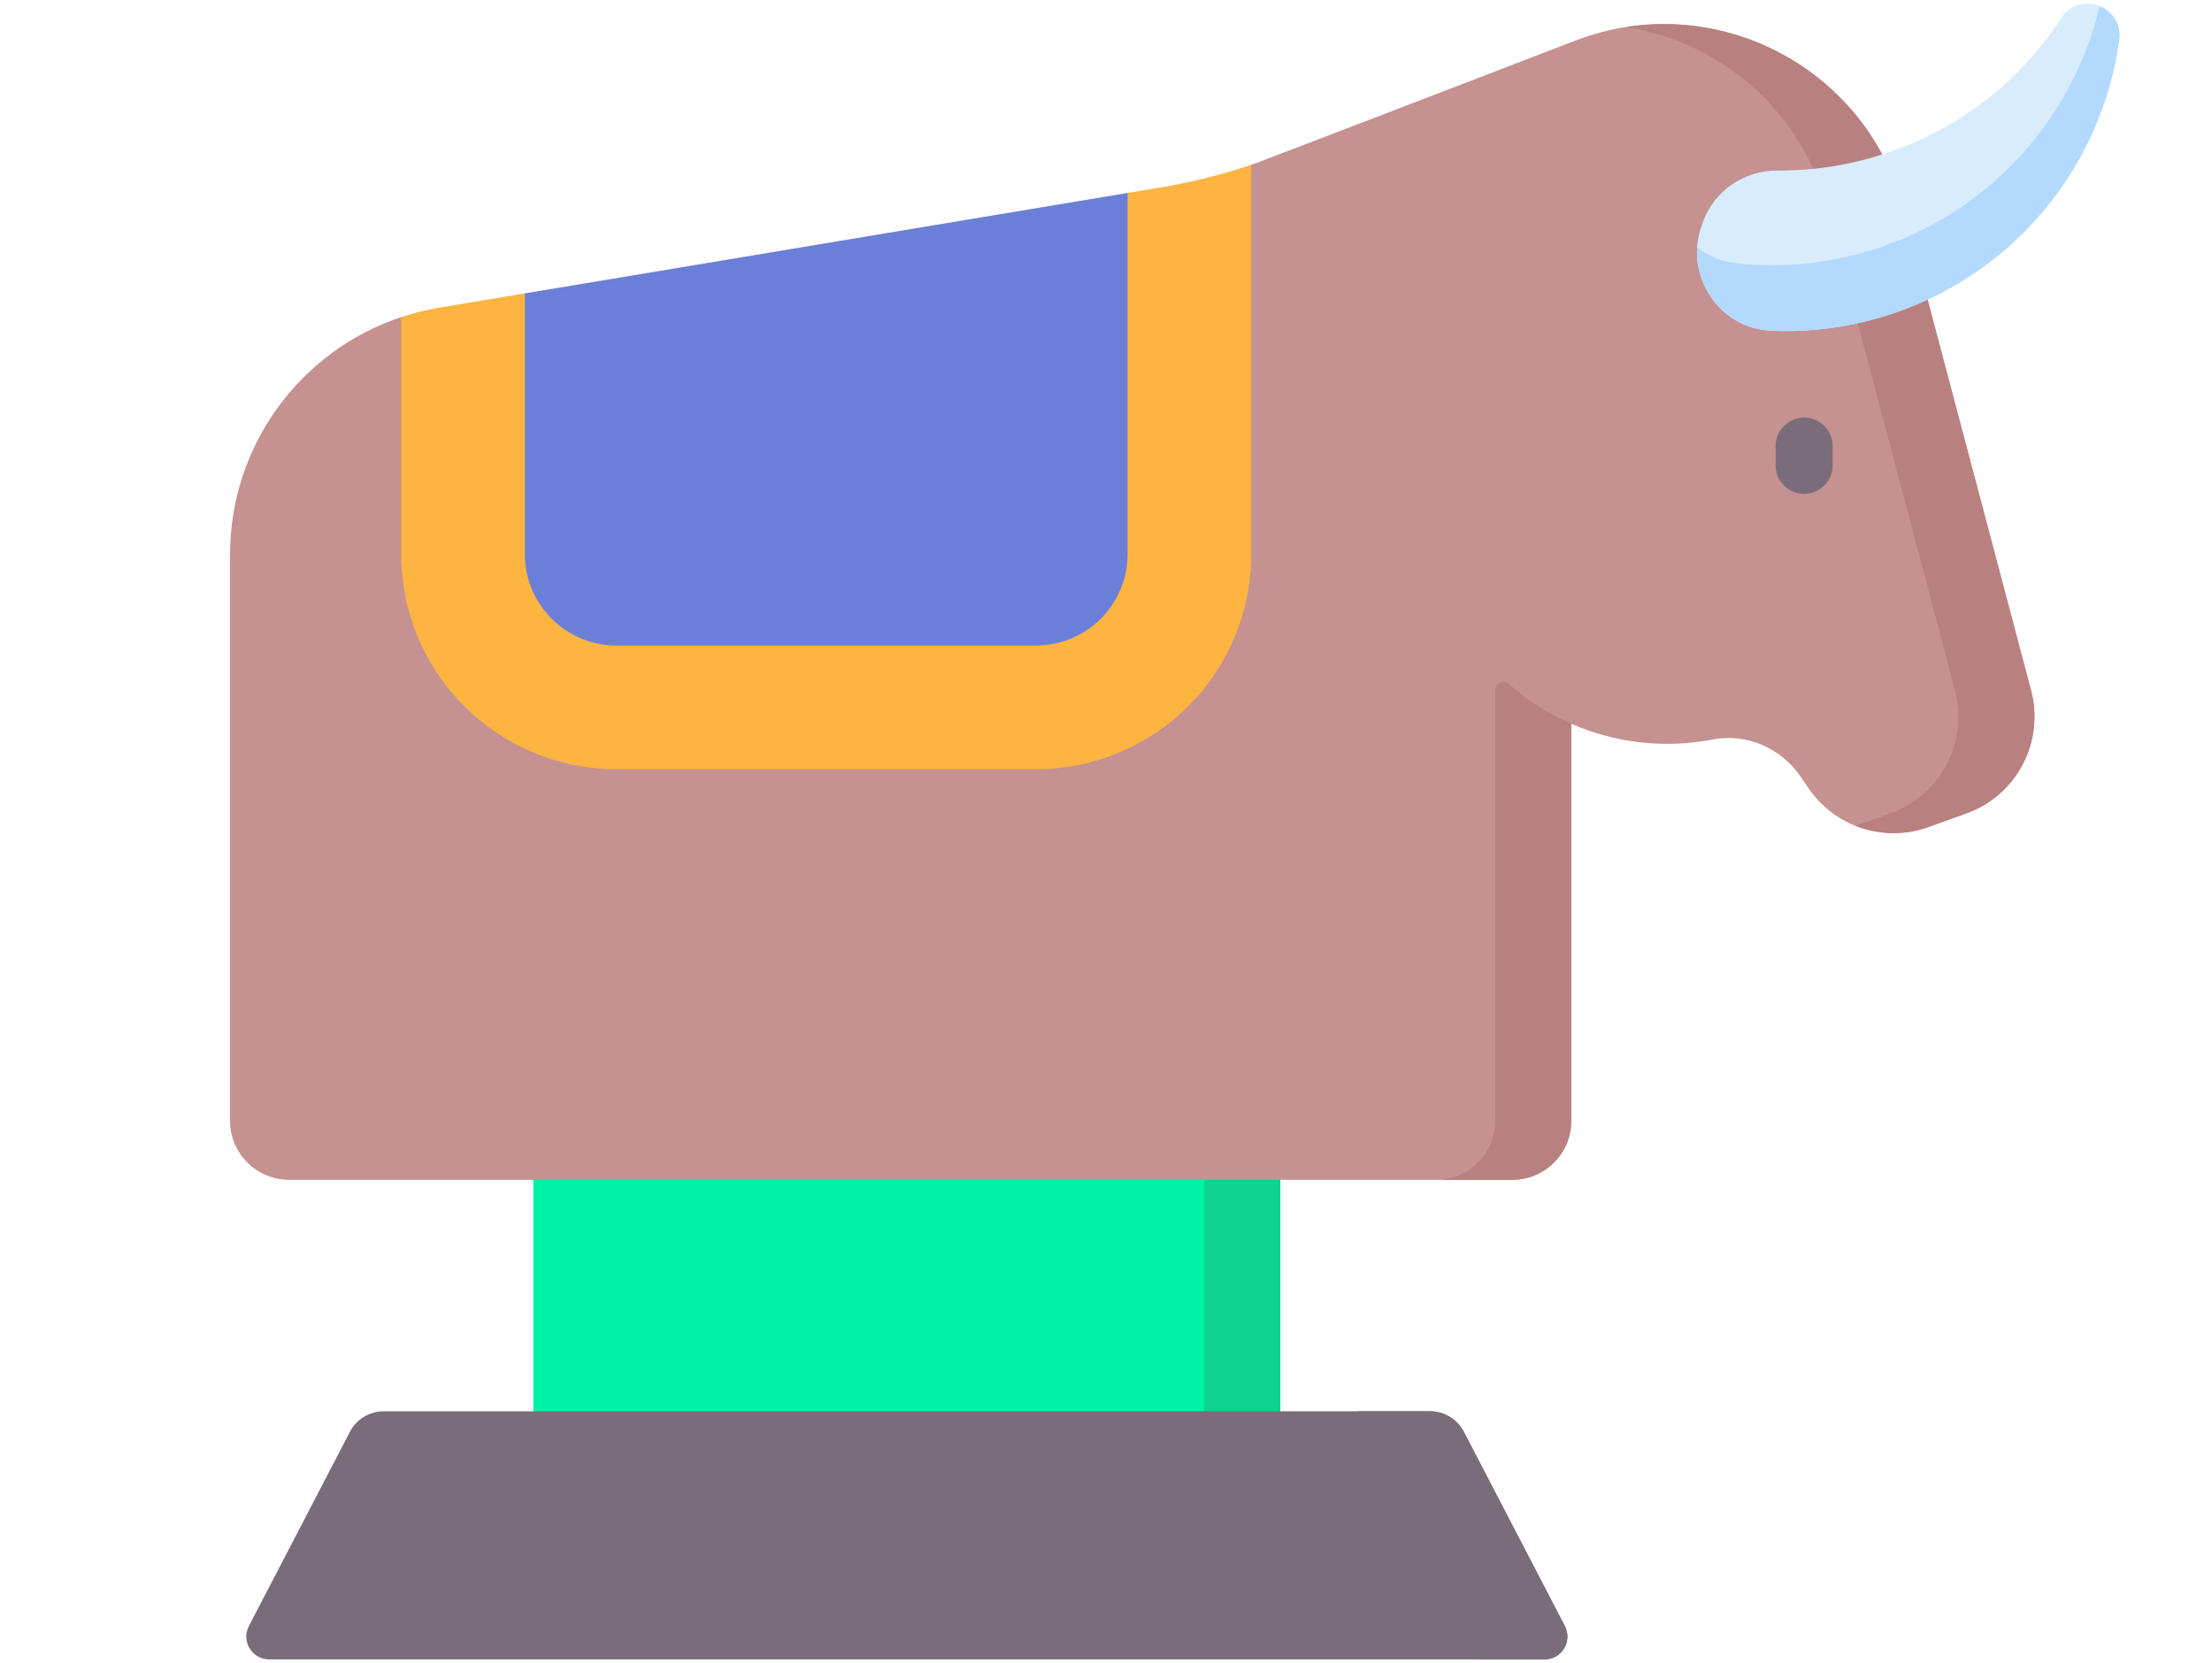 <svg viewBox="0 0 125 94" fill="none" xmlns="http://www.w3.org/2000/svg">
<g id="Bull">
<g id="Base">
<path id="Vector" d="M88.428 91.912L82.719 80.932C82.349 80.221 81.614 79.774 80.813 79.774H76.516C77.318 79.774 78.052 80.221 78.422 80.932L84.131 91.912C84.577 92.77 83.954 93.796 82.987 93.796H87.284C88.251 93.796 88.874 92.77 88.428 91.912Z" fill="#685E68"/>
<path id="Vector_2" d="M30.14 57.472H72.352V82.175H30.14V57.472Z" fill="#00F2A6"/>
<path id="Vector_3" d="M68.055 57.472H72.352V82.175H68.055V57.472Z" fill="#0ED290"/>
<path id="Vector_4" d="M14.064 91.912L19.773 80.932C20.142 80.221 20.877 79.774 21.679 79.774H80.813C81.615 79.774 82.35 80.221 82.719 80.932L88.427 91.912C88.874 92.77 88.251 93.796 87.284 93.796H15.208C14.241 93.796 13.618 92.77 14.064 91.912Z" fill="#7A6D79"/>
</g>
<g id="Body">
<path id="Vector_5" d="M114.756 38.955L107.564 11.777C105.433 3.723 96.779 -0.695 89.006 2.302C89.006 2.302 71.199 9.155 70.71 9.318C69.03 9.879 68.136 13.345 66.388 13.637L25.613 19.298C24.872 19.421 23.364 17.692 22.671 17.923C16.974 19.82 13 25.181 13 31.347V63.35C13 65.194 14.495 66.689 16.338 66.689H85.456C87.3 66.689 88.795 65.194 88.795 63.35V40.912C90.29 41.567 91.921 41.961 93.632 42.032C94.713 42.077 95.767 41.994 96.781 41.799C98.695 41.43 100.641 42.277 101.742 43.885L102.208 44.565C103.702 46.746 106.479 47.644 108.967 46.75L111.122 45.975C113.984 44.947 115.568 41.885 114.756 38.955Z" fill="#C59191"/>
<path id="Vector_6" d="M88.795 40.916V63.35C88.795 65.194 87.3 66.689 85.456 66.689H81.16C83.003 66.689 84.499 65.195 84.499 63.349V39.009C84.499 38.613 84.964 38.402 85.262 38.663C86.31 39.585 87.501 40.349 88.795 40.916Z" fill="#B98080"/>
<path id="Vector_7" d="M114.756 38.955L107.564 11.777C105.693 4.709 98.8 0.443 91.886 1.53C97.171 2.356 101.788 6.19 103.267 11.777L110.459 38.955C111.271 41.885 109.687 44.947 106.825 45.975L104.862 46.681C106.144 47.188 107.598 47.241 108.966 46.75L111.121 45.975C113.984 44.947 115.568 41.885 114.756 38.955Z" fill="#B98080"/>
<path id="Vector_8" d="M106.757 8.6C104.671 9.319 102.545 9.652 100.457 9.64C98.567 9.629 96.866 10.776 96.23 12.556C96.207 12.623 96.183 12.69 96.159 12.757C95.159 15.553 97.127 18.566 100.093 18.695C102.407 18.796 104.778 18.474 107.101 17.674C114.117 15.259 118.811 9.149 119.756 2.269C120.017 0.369 117.534 -0.588 116.487 1.018C114.258 4.438 110.916 7.169 106.757 8.6Z" fill="#D8ECFE"/>
<path id="Vector_9" d="M118.653 0.346C117.1 6.886 112.121 12.4 105.181 14.307C102.812 14.957 100.426 15.13 98.123 14.882C97.272 14.79 96.519 14.464 95.906 13.982C95.755 16.369 97.558 18.584 100.093 18.695C102.407 18.796 104.778 18.473 107.101 17.674C114.117 15.258 118.81 9.149 119.756 2.268C119.884 1.337 119.352 0.633 118.653 0.346Z" fill="#B3DAFE"/>
<path id="Vector_10" d="M34.83 43.477H58.552C65.266 43.477 70.71 38.033 70.71 31.319V9.318C69.03 9.879 67.308 10.308 65.56 10.6L63.721 10.906L46.149 23.697L29.66 16.583L24.825 17.389C24.084 17.512 23.366 17.695 22.672 17.926V31.319C22.672 38.033 28.115 43.477 34.83 43.477Z" fill="#FDB441"/>
<path id="Vector_11" d="M63.721 31.319V10.906L29.66 16.583V31.319C29.66 34.169 31.979 36.488 34.83 36.488H58.552C61.402 36.488 63.721 34.169 63.721 31.319Z" fill="#6C7FD8"/>
<path id="Vector_12" d="M101.952 27.914C101.062 27.914 100.341 27.193 100.341 26.303V25.214C100.341 24.325 101.062 23.603 101.952 23.603C102.842 23.603 103.563 24.325 103.563 25.214V26.303C103.564 27.193 102.842 27.914 101.952 27.914Z" fill="#7A6D79"/>
</g>
</g>
</svg>
